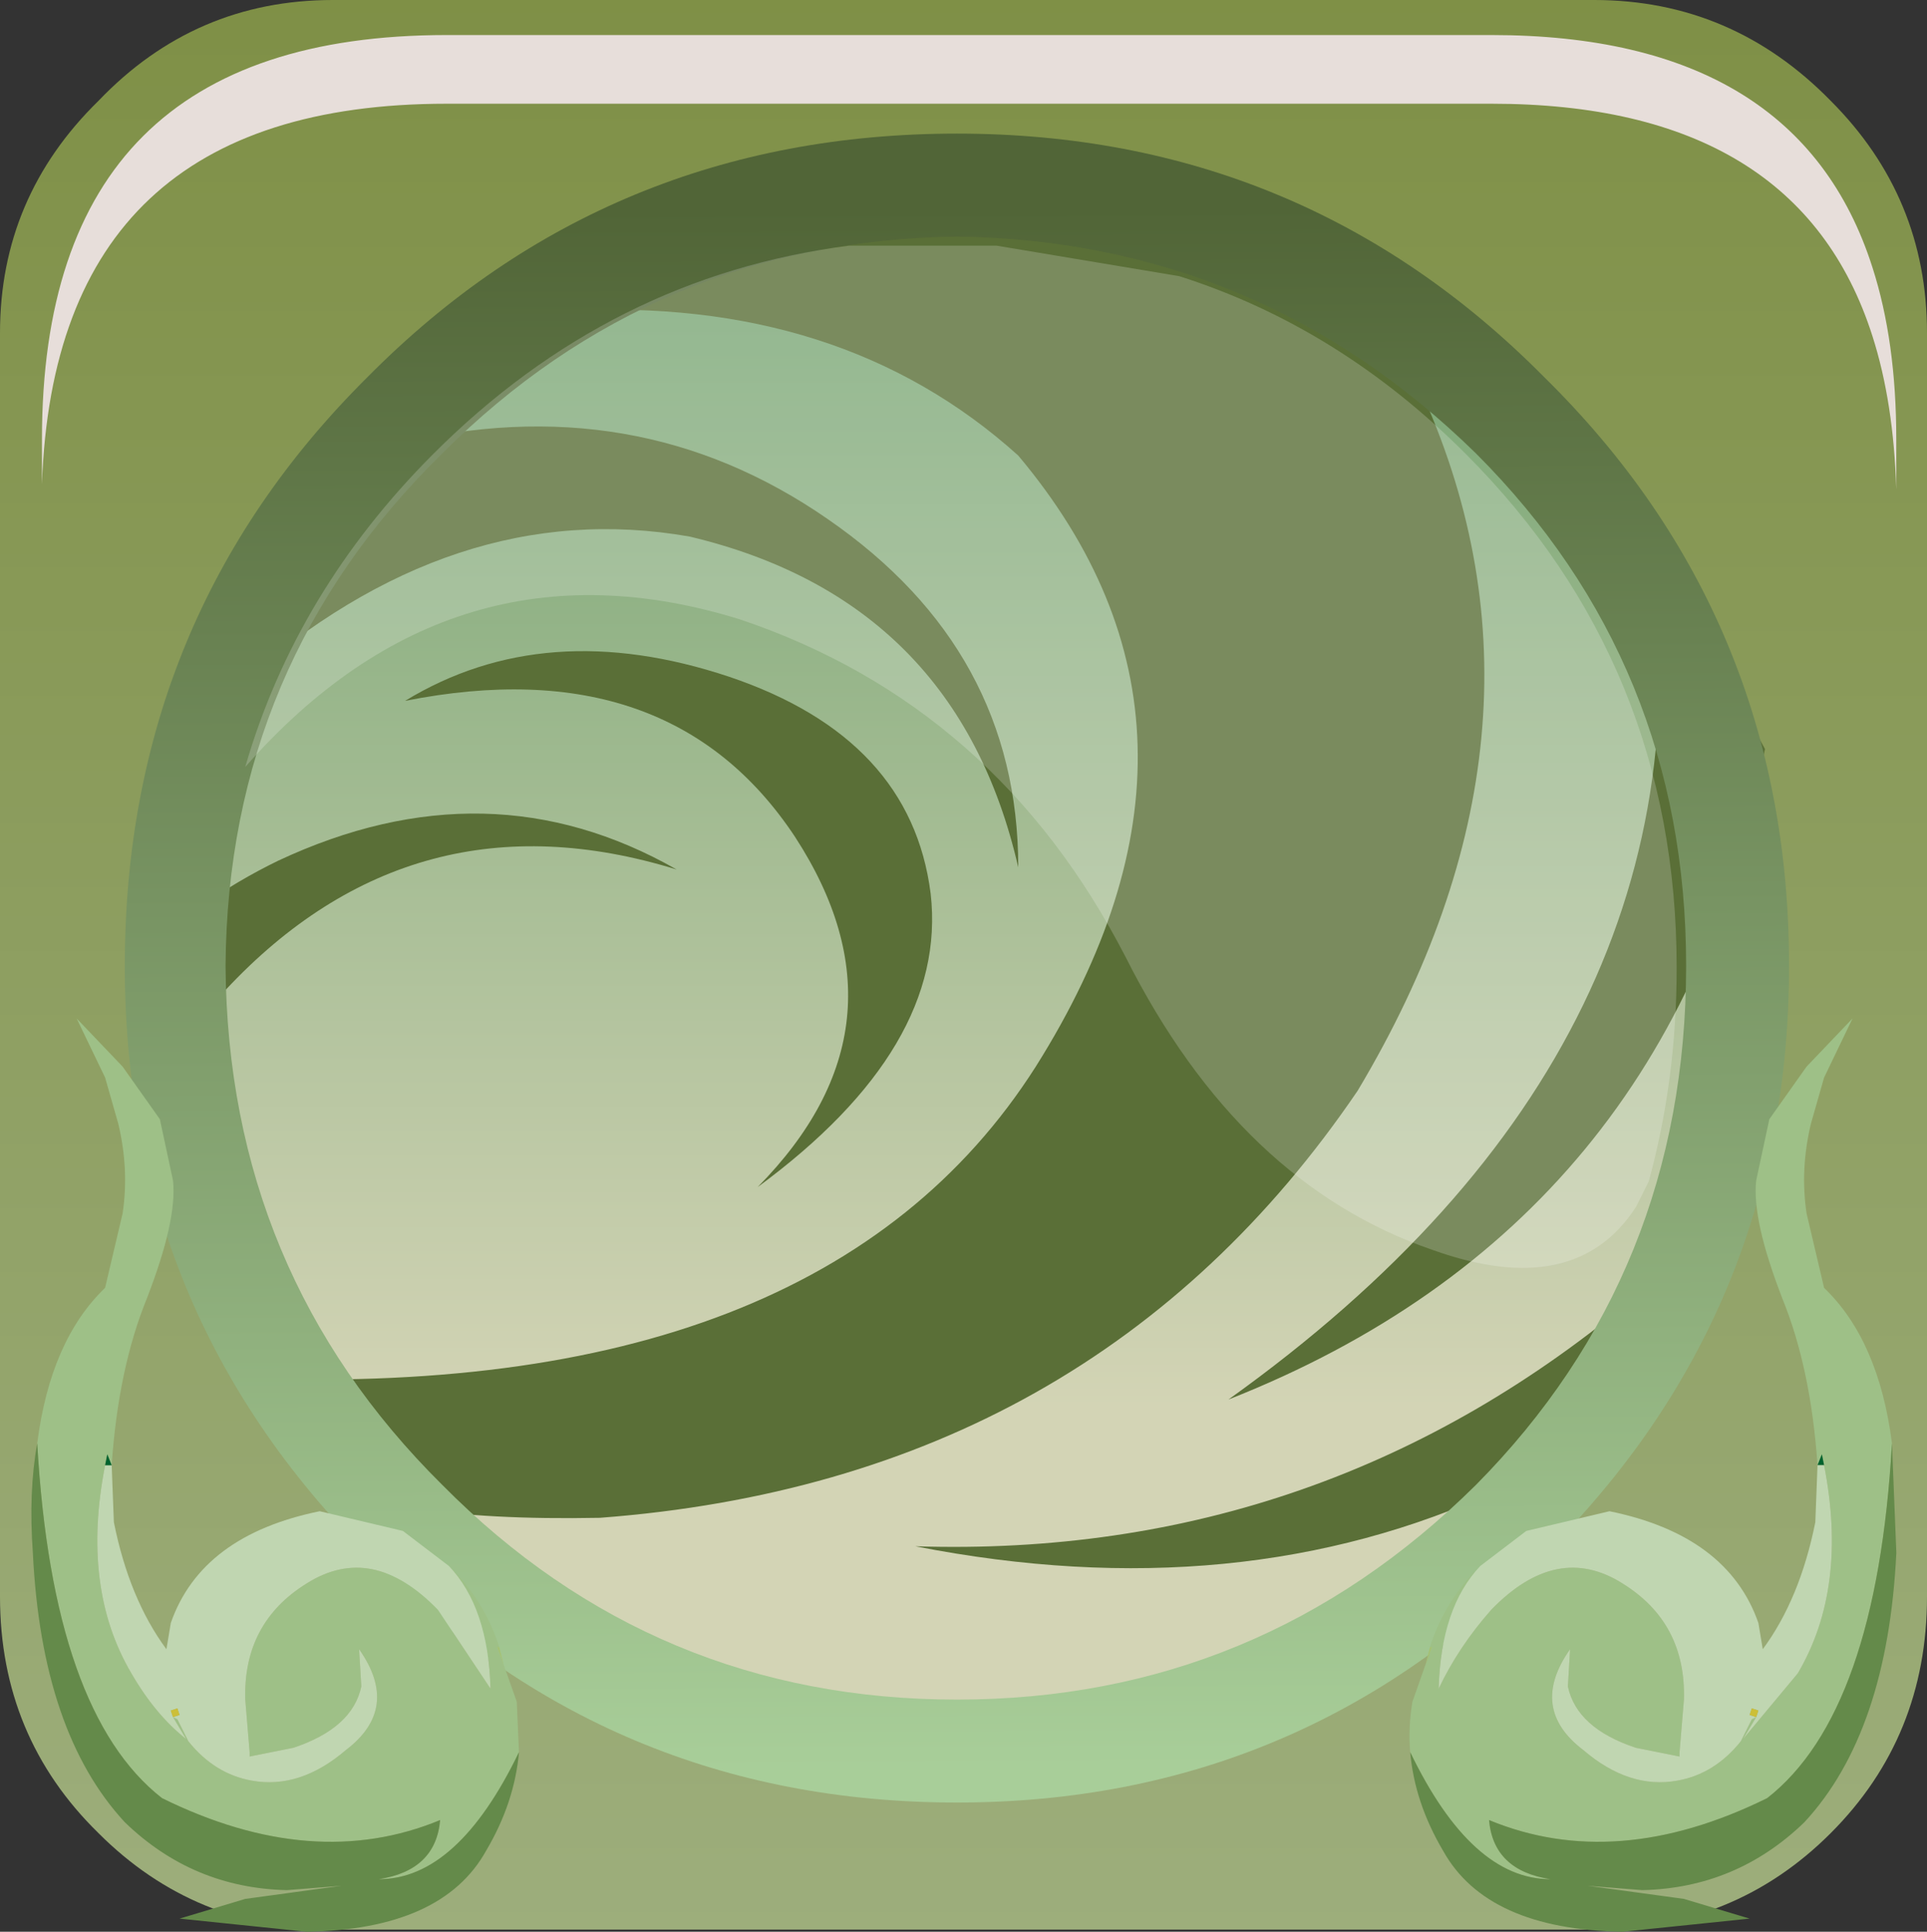 <?xml version="1.0" encoding="UTF-8" standalone="no"?>
<svg xmlns:xlink="http://www.w3.org/1999/xlink" height="66.15px" width="66.0px" xmlns="http://www.w3.org/2000/svg">
  <rect width="100%" height="100%" fill="#333333" stroke="none"/>
  <g transform="matrix(1.5, 0.0, 0.0, 1.5, -0.075, 0.0)">
    <use height="44.05" transform="matrix(1.0, 0.0, 0.0, 1.0, 0.05, 0.0)" width="44.0" xlink:href="#shape0"/>
    <use height="8.6" transform="matrix(1.208, 0.0, 0.0, 1.206, 1.008, 0.8)" width="35.05" xlink:href="#sprite0"/>
    <use height="41.05" transform="matrix(1.0, 0.0, 0.0, 1.0, 0.75, 3.05)" width="42.65" xlink:href="#shape2"/>
    <use height="20.15" transform="matrix(1.159, 0.0, 0.0, 1.161, 5.65, 5.55)" width="28.2" xlink:href="#sprite1"/>
  </g>
  <defs>
    <g id="shape0" transform="matrix(1.0, 0.0, 0.0, 1.0, -0.05, 0.0)">
      <path d="M41.85 41.85 Q39.65 44.05 36.45 44.05 L7.65 44.05 Q4.5 44.05 2.3 41.85 0.05 39.65 0.05 36.45 L0.05 7.6 Q0.05 4.5 2.3 2.3 4.5 0.0 7.65 0.0 L36.45 0.0 Q39.6 0.0 41.85 2.3 44.05 4.5 44.05 7.6 L44.05 36.45 Q44.05 39.65 41.85 41.85" fill="url(#gradient0)" fill-rule="evenodd" stroke="none"/>
    </g>
    <linearGradient gradientTransform="matrix(0.0, -0.028, -0.055, 0.0, 22.65, 22.0)" gradientUnits="userSpaceOnUse" id="gradient0" spreadMethod="pad" x1="-819.2" x2="819.2">
      <stop offset="0.012" stop-color="#9dae7c"/>
      <stop offset="1.0" stop-color="#7e8f45"/>
    </linearGradient>
    <g id="sprite0" transform="matrix(1.0, 0.0, 0.0, 1.0, 0.2, 0.0)">
      <use height="8.6" transform="matrix(1.0, 0.0, 0.0, 1.0, -0.2, 0.0)" width="35.05" xlink:href="#shape1"/>
    </g>
    <g id="shape1" transform="matrix(1.0, 0.0, 0.0, 1.0, 0.2, 0.0)">
      <path d="M34.85 8.6 Q34.8 6.95 34.4 5.7 33.0 1.3 27.2 1.3 L7.45 1.3 Q0.05 1.3 -0.2 8.5 L-0.2 7.65 Q-0.2 0.0 7.45 0.0 L27.2 0.0 Q33.0 0.0 34.4 4.4 34.85 5.8 34.85 7.65 L34.85 8.6" fill="#e7deda" fill-rule="evenodd" stroke="none"/>
    </g>
    <g id="shape2" transform="matrix(1.0, 0.0, 0.0, 1.0, -0.75, -3.05)">
      <path d="M8.9 8.95 Q14.35 3.5 22.1 3.5 29.8 3.5 35.25 8.95 40.65 14.4 40.65 22.05 40.65 29.8 35.25 35.25 29.8 40.65 22.1 40.65 14.35 40.65 8.9 35.25 3.45 29.8 3.45 22.05 3.45 14.35 8.9 8.95" fill="url(#gradient1)" fill-rule="evenodd" stroke="none"/>
      <path d="M28.1 31.95 Q39.5 23.8 37.7 12.2 L40.35 17.1 Q38.25 27.95 28.1 31.95 M5.4 31.45 Q18.8 32.05 23.7 24.35 28.55 16.65 23.3 10.4 19.25 6.75 12.95 7.1 14.85 6.05 18.05 5.4 L23.45 5.0 Q28.9 5.6 32.55 9.05 35.95 16.7 31.05 24.9 25.0 33.8 13.75 34.65 8.6 34.75 7.0 33.55 L5.4 31.45 M20.95 35.3 Q30.3 35.6 37.45 29.55 36.95 32.3 34.3 34.0 28.35 36.75 20.95 35.3" fill="#5a6f37" fill-rule="evenodd" stroke="none"/>
      <path d="M17.35 27.1 Q21.0 23.4 18.2 19.1 15.35 14.8 9.3 16.0 12.5 14.05 16.7 15.45 20.85 16.85 21.3 20.4 21.7 23.9 17.35 27.1" fill="#5a6f37" fill-rule="evenodd" stroke="none"/>
      <path d="M23.3 19.8 Q21.9 13.7 15.8 12.25 10.4 11.3 5.5 15.65 L9.05 10.15 Q14.55 8.8 18.95 11.85 23.3 14.85 23.3 19.8" fill="#5a6f37" fill-rule="evenodd" stroke="none"/>
      <path d="M15.5 19.85 Q9.5 18.0 5.2 22.6 3.8 24.3 3.15 26.35 L3.15 21.95 Q4.55 20.55 6.4 19.65 11.2 17.4 15.5 19.85" fill="#5a6f37" fill-rule="evenodd" stroke="none"/>
      <path d="M40.9 22.05 Q40.9 29.95 35.3 35.5 29.8 41.15 21.9 41.15 13.95 41.15 8.45 35.5 2.9 29.95 2.9 22.05 2.9 14.1 8.45 8.6 13.95 3.05 21.9 3.05 29.8 3.05 35.3 8.6 40.9 14.1 40.9 22.05 M33.75 10.35 Q28.8 5.5 21.9 5.4 15.0 5.5 10.15 10.35 5.25 15.15 5.2 22.05 5.25 29.05 10.15 33.9 15.0 38.8 21.9 38.8 28.8 38.8 33.75 33.9 38.55 29.05 38.55 22.05 38.55 15.15 33.75 10.35" fill="url(#gradient2)" fill-rule="evenodd" stroke="none"/>
      <path d="M0.9 32.95 Q1.2 30.6 2.45 29.4 L2.85 27.7 Q3.0 26.7 2.75 25.65 L2.45 24.6 1.8 23.25 2.85 24.35 3.7 25.55 4.0 26.95 Q4.1 27.85 3.4 29.65 2.75 31.25 2.6 33.45 L2.5 33.2 2.45 33.45 Q1.9 36.25 3.05 38.2 3.6 39.15 4.3 39.7 L4.0 39.2 4.1 39.25 4.35 39.75 Q4.95 40.5 5.8 40.65 6.9 40.85 7.95 39.95 9.2 39.0 8.25 37.65 L8.3 38.5 Q8.1 39.45 6.75 39.9 L5.75 40.1 5.75 40.0 5.65 38.8 Q5.6 37.05 7.05 36.15 8.55 35.2 10.05 36.75 L11.25 38.55 Q11.2 36.7 10.3 35.75 L10.45 35.9 Q11.15 36.65 11.45 37.6 L11.4 37.6 11.55 38.0 11.85 38.85 11.9 40.0 Q10.5 42.9 8.7 42.9 10.0 42.7 10.1 41.55 7.2 42.75 3.75 41.05 1.25 39.1 0.9 32.95" fill="#9ec087" fill-rule="evenodd" stroke="none"/>
      <path d="M11.9 40.0 Q11.8 41.15 11.15 42.25 10.15 44.05 7.05 44.1 L4.15 43.8 5.65 43.35 7.85 43.05 6.6 43.15 Q4.45 43.1 2.9 41.6 1.0 39.55 0.8 35.45 0.7 34.05 0.9 32.95 1.25 39.1 3.75 41.05 7.2 42.75 10.1 41.55 10.0 42.7 8.7 42.9 10.5 42.9 11.9 40.0" fill="#648a4a" fill-rule="evenodd" stroke="none"/>
      <path d="M2.6 33.45 L2.65 34.75 Q3.0 36.5 3.85 37.65 L3.95 37.05 Q4.65 35.05 7.35 34.5 L9.25 34.95 10.3 35.75 Q11.2 36.7 11.25 38.55 L10.05 36.75 Q8.55 35.2 7.05 36.15 5.6 37.05 5.65 38.8 L5.75 40.0 5.75 40.1 6.75 39.9 Q8.1 39.45 8.3 38.5 L8.25 37.65 Q9.2 39.0 7.95 39.95 6.9 40.85 5.8 40.65 4.95 40.5 4.35 39.75 L4.1 39.25 4.0 39.2 4.3 39.7 Q3.6 39.15 3.05 38.2 1.9 36.25 2.45 33.45 L2.6 33.45 M4.0 39.2 L4.15 39.15 4.1 39.0 3.95 39.05 4.0 39.2" fill="#c0d6b1" fill-rule="evenodd" stroke="none"/>
      <path d="M2.45 33.45 L2.5 33.2 2.6 33.45 2.45 33.45" fill="#00632e" fill-rule="evenodd" stroke="none"/>
      <path d="M4.0 39.2 L3.95 39.05 4.1 39.0 4.15 39.15 4.0 39.2" fill="#ccbf38" fill-rule="evenodd" stroke="none"/>
      <path d="M11.45 37.6 L11.55 38.0 11.4 37.6 11.45 37.6" fill="url(#gradient3)" fill-rule="evenodd" stroke="none"/>
      <path d="M41.55 33.45 Q41.4 31.25 40.75 29.65 40.05 27.85 40.15 26.95 L40.45 25.55 41.3 24.35 42.35 23.25 41.7 24.6 41.4 25.65 Q41.15 26.7 41.3 27.7 L41.7 29.4 Q42.95 30.6 43.25 32.95 42.9 39.1 40.4 41.05 36.95 42.75 34.05 41.55 34.15 42.7 35.45 42.9 33.65 42.9 32.25 40.0 32.2 39.45 32.3 38.85 L32.6 38.0 32.75 37.6 32.7 37.6 Q33.0 36.65 33.7 35.9 L33.85 35.75 Q32.95 36.7 32.9 38.55 33.35 37.6 34.1 36.75 35.6 35.2 37.1 36.15 38.55 37.05 38.5 38.8 L38.4 40.0 38.4 40.1 37.4 39.9 Q36.05 39.45 35.85 38.5 L35.9 37.65 Q34.95 39.0 36.2 39.95 37.25 40.85 38.35 40.65 39.2 40.5 39.8 39.75 L40.05 39.25 40.15 39.2 39.85 39.7 41.1 38.2 Q42.25 36.25 41.7 33.45 L41.65 33.2 41.55 33.45" fill="#9ec087" fill-rule="evenodd" stroke="none"/>
      <path d="M32.25 40.0 Q33.65 42.9 35.45 42.9 34.15 42.7 34.05 41.55 36.95 42.75 40.4 41.05 42.9 39.1 43.25 32.95 L43.35 35.45 Q43.15 39.55 41.25 41.6 39.7 43.1 37.55 43.15 L36.3 43.05 38.5 43.35 40.0 43.8 37.1 44.1 Q34.0 44.05 33.0 42.25 32.35 41.15 32.25 40.0" fill="#648a4a" fill-rule="evenodd" stroke="none"/>
      <path d="M41.55 33.45 L41.65 33.2 41.7 33.45 41.55 33.45" fill="#00632e" fill-rule="evenodd" stroke="none"/>
      <path d="M41.7 33.45 Q42.25 36.25 41.1 38.2 L39.85 39.7 40.15 39.2 40.05 39.25 39.8 39.75 Q39.2 40.5 38.35 40.65 37.25 40.85 36.2 39.95 34.95 39.0 35.9 37.65 L35.85 38.5 Q36.05 39.45 37.4 39.9 L38.4 40.1 38.4 40.0 38.5 38.8 Q38.55 37.05 37.1 36.15 35.6 35.2 34.1 36.75 33.35 37.6 32.9 38.55 32.95 36.7 33.85 35.75 L34.9 34.95 36.8 34.5 Q39.5 35.05 40.2 37.05 L40.3 37.65 Q41.15 36.5 41.5 34.75 L41.55 33.45 41.7 33.45 M40.15 39.2 L40.2 39.05 40.05 39.0 40.0 39.15 40.15 39.2" fill="#c0d6b1" fill-rule="evenodd" stroke="none"/>
      <path d="M40.15 39.2 L40.0 39.15 40.05 39.0 40.2 39.05 40.15 39.2" fill="#ccbf38" fill-rule="evenodd" stroke="none"/>
      <path d="M32.7 37.6 L32.75 37.6 32.6 38.0 32.7 37.6" fill="url(#gradient4)" fill-rule="evenodd" stroke="none"/>
    </g>
    <linearGradient gradientTransform="matrix(0.0, -0.017, -0.017, 0.0, 22.1, 18.55)" gradientUnits="userSpaceOnUse" id="gradient1" spreadMethod="pad" x1="-819.2" x2="819.2">
      <stop offset="0.012" stop-color="#d3d4b5"/>
      <stop offset="1.0" stop-color="#71a26f"/>
    </linearGradient>
    <linearGradient gradientTransform="matrix(1.0E-4, 0.022, -0.023, 1.0E-4, 21.95, 22.35)" gradientUnits="userSpaceOnUse" id="gradient2" spreadMethod="pad" x1="-819.2" x2="819.2">
      <stop offset="0.012" stop-color="#516537"/>
      <stop offset="1.0" stop-color="#a8ce99"/>
    </linearGradient>
    <linearGradient gradientTransform="matrix(0.0, -0.025, -0.025, 0.0, 6.15, 31.55)" gradientUnits="userSpaceOnUse" id="gradient3" spreadMethod="pad" x1="-819.2" x2="819.2">
      <stop offset="0.012" stop-color="#bed9a5"/>
      <stop offset="1.0" stop-color="#739416"/>
    </linearGradient>
    <linearGradient gradientTransform="matrix(0.0, -0.025, 0.025, 0.0, 37.95, 31.55)" gradientUnits="userSpaceOnUse" id="gradient4" spreadMethod="pad" x1="-819.2" x2="819.2">
      <stop offset="0.012" stop-color="#bed9a5"/>
      <stop offset="1.0" stop-color="#739416"/>
    </linearGradient>
    <g id="sprite1" transform="matrix(1.0, 0.0, 0.0, 1.0, 0.0, 0.0)">
      <use height="20.15" transform="matrix(1.0, 0.0, 0.0, 1.0, 0.0, 0.0)" width="28.2" xlink:href="#shape3"/>
    </g>
    <g id="shape3" transform="matrix(1.0, 0.0, 0.0, 1.0, 0.0, 0.0)">
      <path d="M27.65 18.45 L27.4 18.95 Q26.2 20.8 23.4 19.8 19.6 18.5 17.35 14.05 14.8 9.1 9.75 7.4 4.1 5.65 0.0 10.3 1.0 6.85 3.7 4.15 7.2 0.65 11.9 0.05 L14.8 0.05 18.4 0.65 Q21.55 1.65 24.05 4.15 28.2 8.3 28.2 14.25 28.2 16.45 27.65 18.45" fill="#ffffff" fill-opacity="0.196" fill-rule="evenodd" stroke="none"/>
    </g>
  </defs>
</svg>
